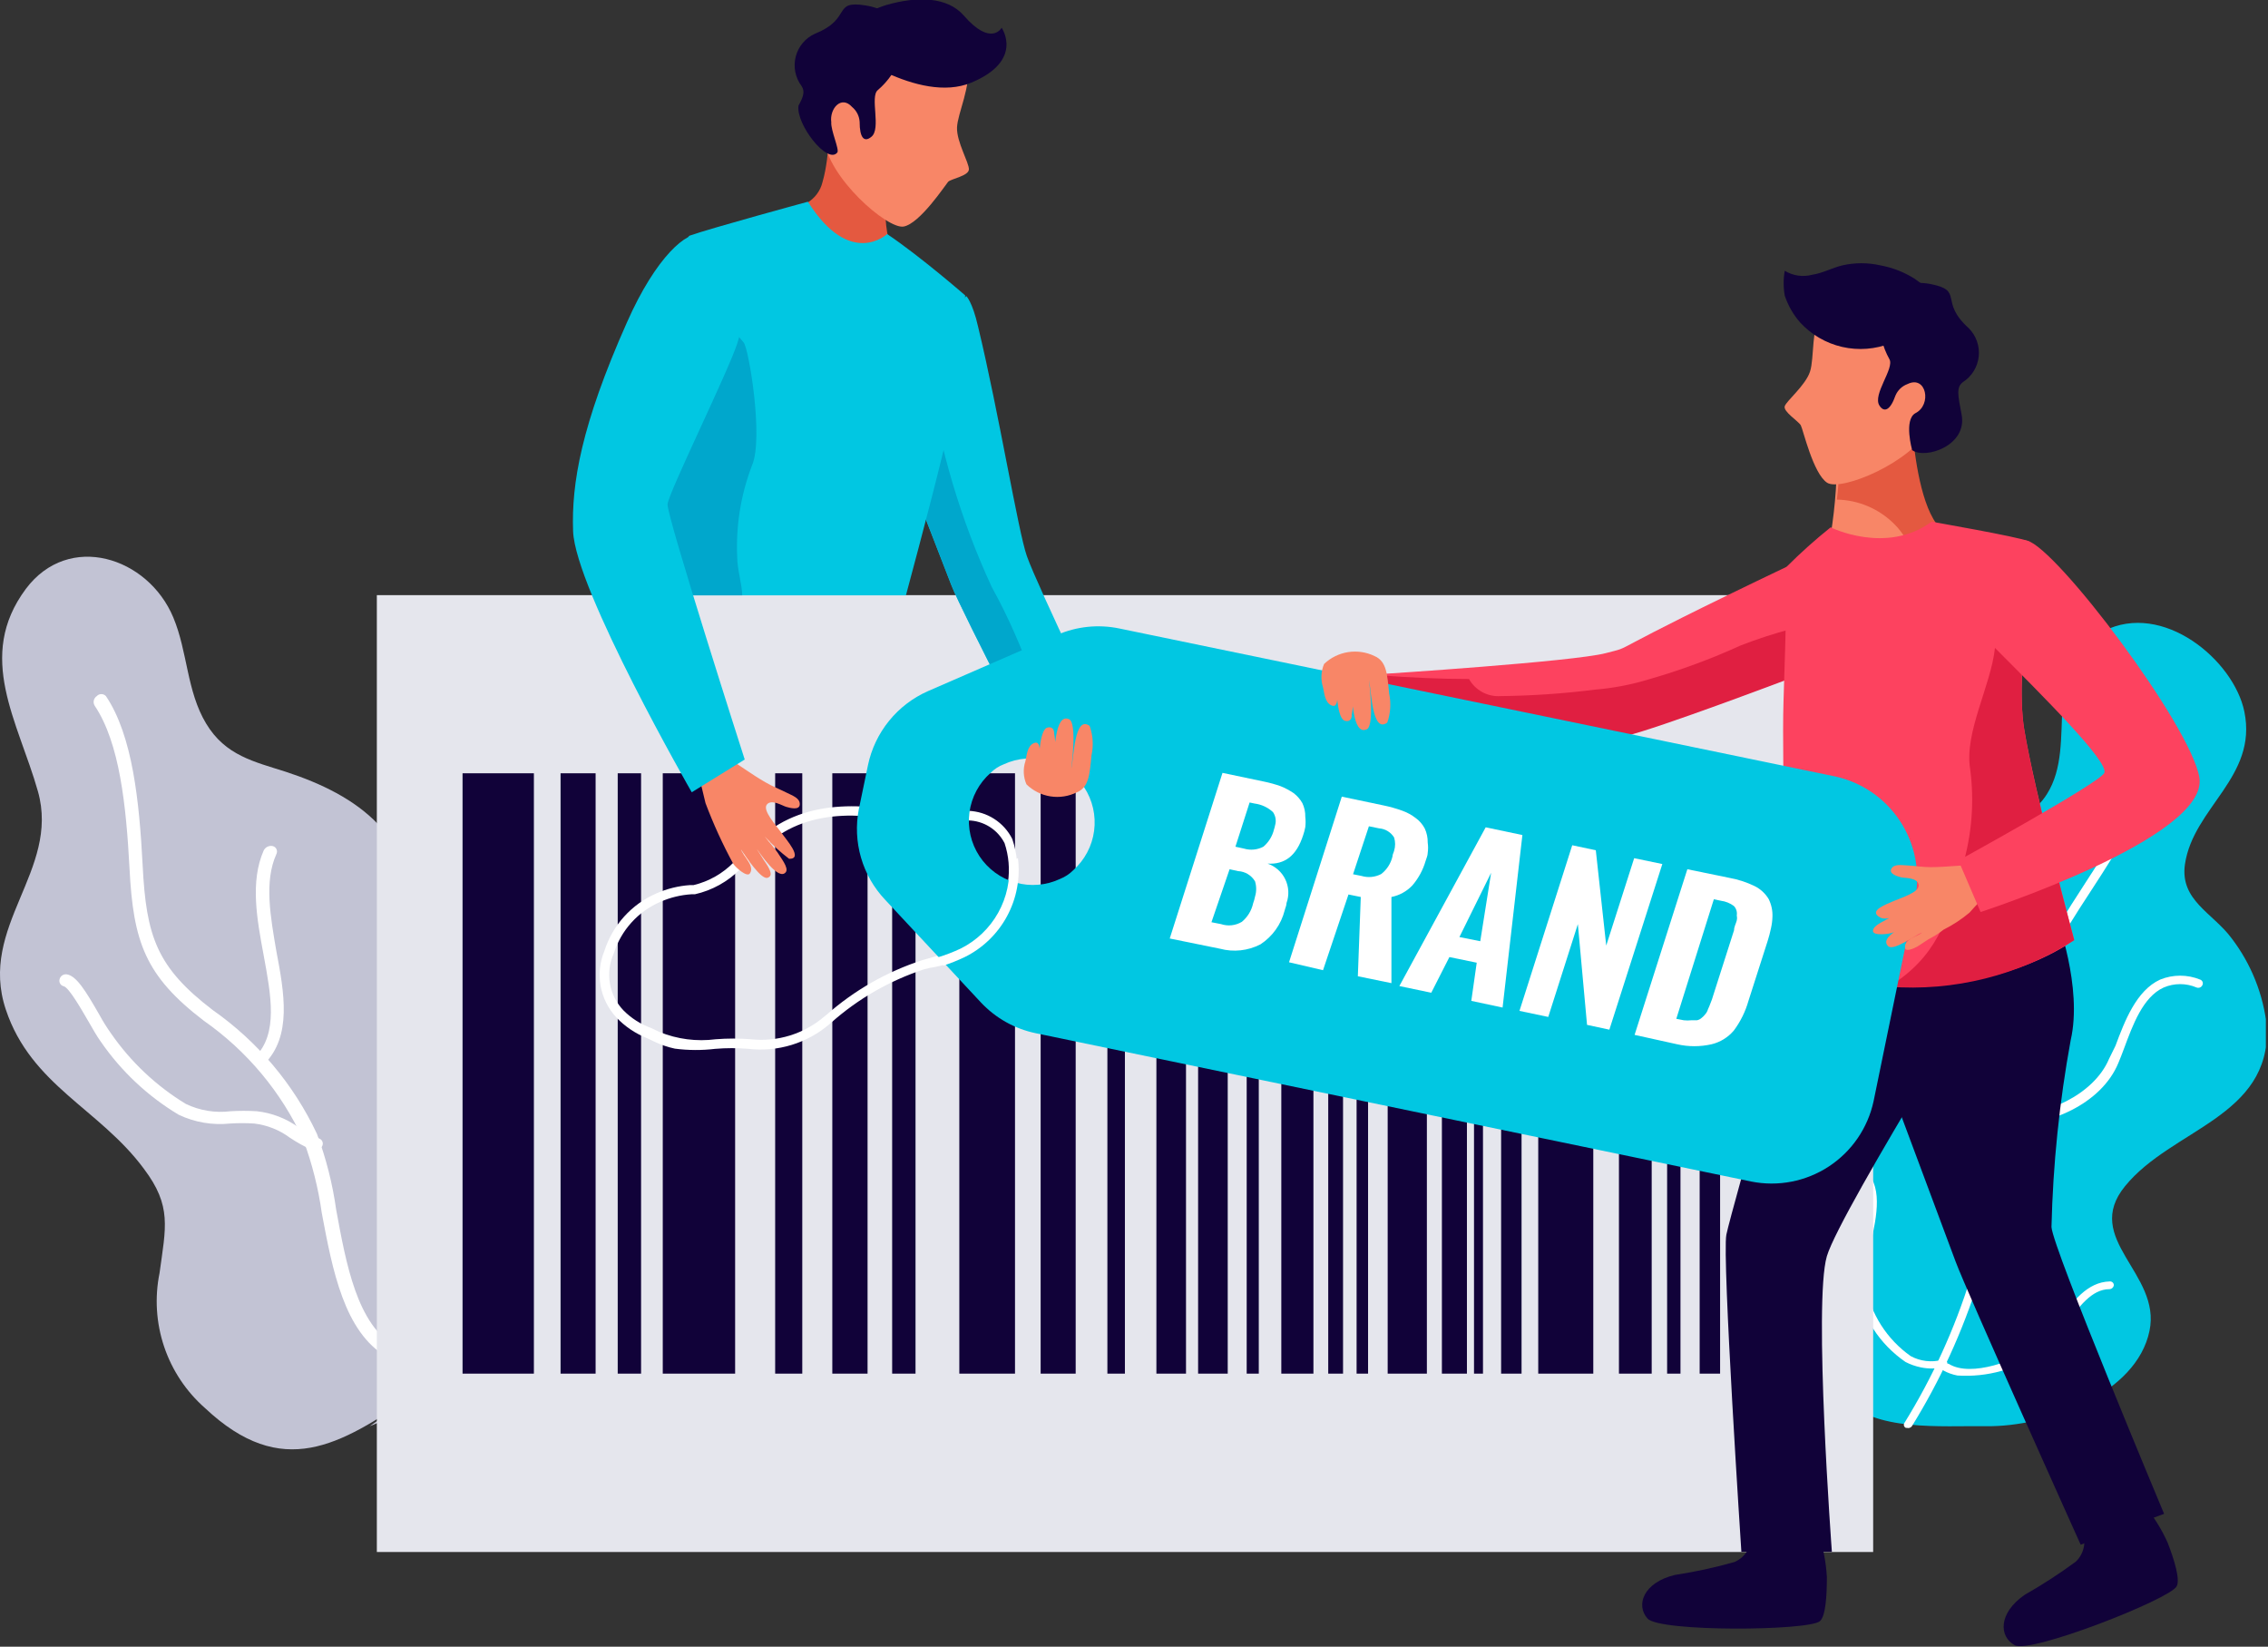 <svg width="259" height="188" viewBox="0 0 259 188" fill="none" xmlns="http://www.w3.org/2000/svg">
<rect x="0" y="0" width="259" height="188" fill="#333333" stroke="none"/>
<g clip-path="url(#clip0_138_153)">
<path d="M210.625 159.636C205.147 153.444 188.929 145.013 193.168 135.344C196.812 127.127 214.197 128.199 212.102 118.244C210.863 112.362 209.267 107.361 213.054 100.716C217.174 93.452 229.487 97.406 233.75 90.666C237.441 84.855 232.654 75.924 240.252 72.042C246.968 68.613 255.089 75.329 256.303 81.259C257.827 88.713 250.468 92.19 249.516 98.668C248.92 102.788 252.683 104.217 254.827 107.099C257.088 110.05 258.489 113.57 258.875 117.268C259.28 127.556 248.015 128.866 242.681 135.415C237.727 141.464 246.848 145.37 245.467 151.943C243.991 159.088 233.893 162.922 226.772 162.827C221.723 162.755 213.912 163.47 210.625 159.636Z" fill="#01C7E2"/>
<path d="M217.77 163.018H217.651C217.598 162.996 217.55 162.962 217.512 162.92C217.474 162.877 217.446 162.827 217.43 162.772C217.414 162.717 217.41 162.659 217.42 162.603C217.429 162.546 217.451 162.493 217.484 162.446C223.878 152.102 227.572 140.318 228.225 128.175C228.606 115.505 233.869 107.384 238.18 100.74C240.799 96.715 243.062 93.214 243.419 89.689C243.437 89.548 243.509 89.419 243.62 89.331C243.731 89.242 243.873 89.2 244.014 89.213C244.082 89.209 244.15 89.219 244.213 89.245C244.277 89.27 244.333 89.31 244.379 89.36C244.425 89.411 244.459 89.471 244.478 89.536C244.497 89.601 244.502 89.67 244.491 89.737C244.11 93.5 241.776 97.096 239.085 101.24C234.822 107.765 229.558 115.744 229.225 128.151C228.559 140.45 224.808 152.383 218.317 162.851C218.252 162.929 218.166 162.986 218.068 163.016C217.971 163.045 217.867 163.046 217.77 163.018Z" fill="white"/>
<path d="M228.987 128.199C228.873 128.176 228.772 128.113 228.702 128.021C228.632 127.929 228.598 127.814 228.606 127.699C228.634 127.571 228.707 127.457 228.812 127.379C228.917 127.3 229.046 127.262 229.177 127.27C233.416 127.532 239.108 125.032 240.847 120.888L241.585 119.387C242.633 116.577 243.967 113.076 246.682 111.838C248.147 111.24 249.789 111.24 251.254 111.838C251.314 111.859 251.369 111.892 251.415 111.935C251.462 111.978 251.498 112.031 251.523 112.089C251.548 112.147 251.56 112.21 251.559 112.274C251.557 112.337 251.543 112.4 251.516 112.457C251.463 112.581 251.365 112.681 251.24 112.734C251.116 112.787 250.976 112.79 250.849 112.743C250.255 112.487 249.615 112.355 248.968 112.355C248.321 112.355 247.681 112.487 247.086 112.743C244.705 113.814 243.538 117.077 242.562 119.697C242.347 120.269 242.133 120.84 241.919 121.34C239.966 126.103 233.797 128.652 229.177 128.366L228.987 128.199Z" fill="white"/>
<path d="M225.962 127.723C224.211 127.41 222.626 126.491 221.485 125.127C220.654 123.815 220.157 122.319 220.037 120.771C219.916 119.223 220.176 117.669 220.794 116.244C220.794 115.863 221.032 115.434 221.199 114.958C222.08 112.243 223.438 108.123 222.104 105.836C221.87 105.446 221.556 105.111 221.182 104.852C220.809 104.593 220.384 104.417 219.937 104.336C219.81 104.297 219.702 104.212 219.636 104.097C219.57 103.982 219.549 103.846 219.579 103.717C219.623 103.583 219.717 103.471 219.841 103.405C219.965 103.338 220.11 103.322 220.246 103.359C220.821 103.482 221.365 103.72 221.844 104.06C222.323 104.4 222.727 104.834 223.033 105.336C224.581 108.004 223.033 112.362 222.199 115.22C222.032 115.672 221.913 116.101 221.794 116.482C221.236 117.774 220.994 119.181 221.09 120.585C221.185 121.989 221.614 123.351 222.342 124.555C223.124 125.409 224.084 126.079 225.154 126.52C226.224 126.96 227.378 127.159 228.534 127.104C228.598 127.103 228.661 127.116 228.719 127.142C228.777 127.168 228.829 127.205 228.872 127.253C228.915 127.3 228.947 127.355 228.967 127.416C228.987 127.476 228.993 127.54 228.987 127.604C228.969 127.732 228.902 127.849 228.799 127.929C228.697 128.009 228.568 128.046 228.439 128.032C227.606 127.997 226.778 127.893 225.962 127.723Z" fill="white"/>
<path d="M223.533 157.04C222.956 156.932 222.401 156.731 221.889 156.444C221.845 156.409 221.809 156.363 221.784 156.312C221.759 156.26 221.746 156.204 221.746 156.147C221.746 156.089 221.759 156.033 221.784 155.981C221.809 155.93 221.845 155.885 221.889 155.849C221.975 155.755 222.089 155.693 222.214 155.671C222.339 155.65 222.468 155.67 222.58 155.73C225.128 157.278 230.296 155.277 232.511 153.729C233.524 152.869 234.406 151.866 235.131 150.752C236.703 148.609 238.346 146.37 240.918 146.299C240.978 146.292 241.039 146.298 241.097 146.317C241.154 146.335 241.207 146.366 241.252 146.406C241.297 146.447 241.333 146.496 241.358 146.552C241.382 146.607 241.395 146.667 241.394 146.728C241.377 146.85 241.318 146.962 241.227 147.045C241.135 147.128 241.017 147.176 240.894 147.18C238.846 147.18 237.369 149.252 235.964 151.181C235.181 152.385 234.217 153.462 233.106 154.372C230.309 156.32 226.934 157.26 223.533 157.04Z" fill="white"/>
<path d="M219.365 156.111C218.752 155.987 218.159 155.779 217.603 155.492C216.144 154.491 214.896 153.212 213.932 151.729C212.967 150.246 212.305 148.586 211.983 146.847C211.859 145.127 212.053 143.4 212.554 141.75C213.245 138.678 213.983 135.463 211.983 134.01C211.937 133.97 211.9 133.92 211.875 133.865C211.85 133.81 211.837 133.749 211.837 133.689C211.837 133.628 211.85 133.568 211.875 133.512C211.9 133.457 211.937 133.407 211.983 133.367C212.086 133.28 212.217 133.232 212.352 133.232C212.487 133.232 212.618 133.28 212.721 133.367C215.102 135.177 214.34 138.797 213.626 141.988C213.137 143.526 212.935 145.141 213.03 146.751C213.632 150.015 215.487 152.913 218.198 154.825C219.292 155.415 220.569 155.568 221.771 155.254C221.888 155.215 222.015 155.223 222.126 155.277C222.237 155.33 222.323 155.424 222.366 155.539C222.38 155.596 222.382 155.654 222.373 155.712C222.364 155.769 222.343 155.824 222.312 155.873C222.281 155.922 222.24 155.964 222.192 155.997C222.144 156.03 222.09 156.052 222.033 156.063C221.158 156.278 220.247 156.295 219.365 156.111Z" fill="white"/>
<path d="M47.083 159.397C38.867 164.946 32.246 169.067 23.411 160.755C21.265 158.871 19.656 156.454 18.744 153.748C17.833 151.043 17.651 148.144 18.219 145.346C18.933 140.107 19.648 137.702 16.433 133.439C11.384 126.603 3.548 123.912 0.667 115.267C-2.525 105.741 6.883 99.406 4.334 90.356C2.072 82.378 -2.81 74.971 2.953 67.231C7.859 60.682 16.909 63.587 19.791 70.494C21.434 74.424 21.315 78.901 23.53 82.592C25.744 86.284 29.031 86.951 32.651 88.118C40.748 90.761 47.822 95.5 46.94 105.789C46.369 111.957 46.226 116.958 52.251 119.649C58.705 122.531 62.301 124.412 61.777 133.486C61.42 140.297 58.11 143.894 54.49 148.895C51.108 153.539 47.75 160.803 42.225 162.827L47.083 159.397Z" fill="#C2C3D4"/>
<path d="M48.107 156.111C46.732 156.013 45.397 155.606 44.201 154.92C39.295 152.11 37.962 144.941 36.747 138.487C36.351 135.649 35.648 132.862 34.651 130.176C32.14 124.694 28.21 119.983 23.268 116.529C16.575 111.409 15.218 107.551 14.789 99.12C14.408 91.976 13.67 84.831 10.812 80.568C10.703 80.39 10.666 80.177 10.711 79.972C10.755 79.768 10.877 79.589 11.05 79.472C11.117 79.4 11.198 79.343 11.288 79.303C11.379 79.264 11.476 79.244 11.574 79.244C11.672 79.244 11.77 79.264 11.86 79.303C11.95 79.343 12.031 79.4 12.098 79.472C15.146 83.998 15.909 91.499 16.29 98.787C16.695 106.932 17.909 110.433 24.292 115.315C29.428 118.91 33.533 123.787 36.199 129.461C37.242 132.255 37.977 135.154 38.39 138.106C39.534 144.322 40.772 151.229 45.202 153.753C47.169 154.787 49.442 155.082 51.608 154.587C51.794 154.535 51.994 154.558 52.163 154.652C52.332 154.745 52.458 154.902 52.513 155.087C52.527 155.18 52.52 155.275 52.494 155.366C52.468 155.456 52.423 155.54 52.363 155.612C52.302 155.684 52.227 155.743 52.142 155.784C52.057 155.824 51.964 155.847 51.87 155.849C50.634 156.108 49.368 156.196 48.107 156.111Z" fill="white"/>
<path d="M29.627 121.769C29.464 121.753 29.308 121.696 29.174 121.602C29.104 121.542 29.047 121.467 29.009 121.383C28.97 121.298 28.95 121.207 28.95 121.114C28.95 121.021 28.97 120.93 29.009 120.845C29.047 120.761 29.104 120.686 29.174 120.626C31.77 117.982 30.96 113.672 30.103 109.028C29.341 104.931 28.555 100.668 30.103 97.12C30.191 96.925 30.343 96.767 30.534 96.672C30.725 96.576 30.943 96.549 31.151 96.596C31.245 96.62 31.333 96.666 31.408 96.729C31.482 96.793 31.541 96.872 31.58 96.962C31.619 97.051 31.637 97.148 31.633 97.246C31.629 97.344 31.602 97.439 31.556 97.525C30.151 100.645 30.889 104.669 31.556 108.575C32.461 113.338 33.366 118.292 30.174 121.483C30.026 121.633 29.834 121.732 29.627 121.769Z" fill="white"/>
<path d="M35.938 131.295H35.652C34.764 130.902 33.911 130.432 33.104 129.89C31.911 129.005 30.507 128.446 29.032 128.271C28.112 128.212 27.189 128.212 26.269 128.271C24.261 128.481 22.235 128.135 20.41 127.27C16.876 125.155 13.839 122.304 11.503 118.911C11.098 118.363 10.598 117.482 10.051 116.53C9.289 115.22 7.883 112.767 7.288 112.6C7.199 112.581 7.116 112.544 7.042 112.49C6.969 112.437 6.908 112.369 6.863 112.29C6.818 112.211 6.79 112.124 6.781 112.034C6.773 111.943 6.783 111.852 6.812 111.766C6.862 111.592 6.975 111.442 7.128 111.345C7.282 111.249 7.466 111.212 7.645 111.242C8.741 111.433 9.765 113.1 11.313 115.791C11.727 116.557 12.189 117.297 12.694 118.006C14.944 121.248 17.849 123.982 21.22 126.032C22.811 126.796 24.589 127.085 26.34 126.866C27.332 126.807 28.326 126.807 29.317 126.866C31.037 127.054 32.679 127.685 34.081 128.699C34.833 129.201 35.63 129.632 36.462 129.985C36.548 130.017 36.625 130.068 36.689 130.134C36.753 130.199 36.801 130.278 36.831 130.365C36.86 130.451 36.87 130.543 36.86 130.634C36.85 130.725 36.82 130.812 36.772 130.89C36.684 131.029 36.56 131.14 36.412 131.211C36.265 131.283 36.101 131.312 35.938 131.295Z" fill="white"/>
<path d="M92.19 23.292C93.047 24.601 93.904 27.174 95.333 28.055C97.443 28.919 99.736 29.239 102.002 28.983C100.811 26.34 100.478 20.315 103.121 17.981C101.383 16.909 101.311 20.362 100.001 18.933C99.525 18.409 95.857 12.741 95.524 12.098C94.5 13.313 94.905 17.433 93.928 20.791C93.808 21.289 93.588 21.756 93.281 22.166C92.974 22.575 92.586 22.918 92.142 23.172L92.19 23.292Z" fill="#E45940"/>
<path d="M100.739 3.668C100.739 3.668 110.004 4.716 110.48 7.264C110.956 9.812 109.337 12.932 109.289 14.575C109.242 16.218 110.671 18.576 110.647 19.338C110.623 20.1 108.575 20.41 108.265 20.767C107.956 21.124 105.05 25.53 103.192 25.864C101.335 26.197 94.476 20.219 94.095 15.79C94.095 14.956 92.856 13.408 93.071 12.289C93.928 8.002 98.548 3.882 100.739 3.668Z" fill="#F88667"/>
<path d="M98.835 0.619C95 2.72989e-05 97.358 2.12 93.095 3.834C92.55 4.076 92.067 4.438 91.682 4.893C91.296 5.347 91.019 5.884 90.87 6.461C90.721 7.038 90.705 7.641 90.822 8.226C90.939 8.81 91.187 9.361 91.547 9.836C91.928 10.431 91.761 11.027 91.19 12.051C90.856 14.146 94.5 18.838 95.62 17.409C95.882 17.076 94.858 14.885 94.929 13.956C94.715 12.408 96.072 10.836 97.311 12.217C97.561 12.425 97.767 12.683 97.915 12.974C98.062 13.265 98.148 13.583 98.168 13.908C98.168 15.742 98.692 16.29 99.501 15.623C100.668 14.718 99.311 11.05 100.24 10.288C101.458 9.249 102.371 7.899 102.883 6.383C104.669 4.549 102.693 1.215 98.835 0.619Z" fill="#110239"/>
<path d="M213.911 67.946H43.035V177.188H213.911V67.946Z" fill="#E5E6ED"/>
<path d="M60.968 88.284H52.823V156.825H60.968V88.284Z" fill="#110239"/>
<path d="M68.017 88.284H64.016V156.825H68.017V88.284Z" fill="#110239"/>
<path d="M83.95 88.284H75.686V156.825H83.95V88.284Z" fill="#110239"/>
<path d="M91.618 88.284H88.522V156.825H91.618V88.284Z" fill="#110239"/>
<path d="M104.55 88.284H101.883V156.825H104.55V88.284Z" fill="#110239"/>
<path d="M73.209 88.284H70.542V156.825H73.209V88.284Z" fill="#110239"/>
<path d="M99.073 88.284H95.048V156.825H99.073V88.284Z" fill="#110239"/>
<path d="M115.911 88.284H109.552V156.825H115.911V88.284Z" fill="#110239"/>
<path d="M122.84 88.284H118.839V156.825H122.84V88.284Z" fill="#110239"/>
<path d="M128.461 88.284H126.461V156.825H128.461V88.284Z" fill="#110239"/>
<path d="M143.75 88.284H142.369V156.825H143.75V88.284Z" fill="#110239"/>
<path d="M135.439 88.284H132.058V156.825H135.439V88.284Z" fill="#110239"/>
<path d="M153.372 88.284H151.681V156.825H153.372V88.284Z" fill="#110239"/>
<path d="M173.758 88.284H171.424V156.825H173.758V88.284Z" fill="#110239"/>
<path d="M196.431 88.284H194.097V156.825H196.431V88.284Z" fill="#110239"/>
<path d="M156.23 88.284H154.92V156.825H156.23V88.284Z" fill="#110239"/>
<path d="M169.353 88.284H168.329V156.825H169.353V88.284Z" fill="#110239"/>
<path d="M191.906 88.284H190.381V156.825H191.906V88.284Z" fill="#110239"/>
<path d="M140.203 88.284H136.821V156.825H140.203V88.284Z" fill="#110239"/>
<path d="M149.99 88.284H146.323V156.825H149.99V88.284Z" fill="#110239"/>
<path d="M167.519 88.284H164.661V156.825H167.519V88.284Z" fill="#110239"/>
<path d="M162.946 88.284H158.469V156.825H162.946V88.284Z" fill="#110239"/>
<path d="M181.95 88.284H175.663V156.825H181.95V88.284Z" fill="#110239"/>
<path d="M188.619 88.284H184.88V156.825H188.619V88.284Z" fill="#110239"/>
<path d="M204.528 88.284H199.551V156.825H204.528V88.284Z" fill="#110239"/>
<path d="M110.337 33.794C110.337 33.794 111.028 34.39 111.695 37.295C114.076 47.155 116.267 60.658 117.267 63.492C118.482 66.945 127.056 84.736 127.056 84.736L120.125 89.665C120.125 89.665 109.956 70.137 108.646 66.826L100.882 46.797L110.337 33.794Z" fill="#01C7E2"/>
<path d="M113.243 66.993C109.737 59.395 107.332 51.336 106.099 43.059L100.907 46.845L108.671 66.85C109.98 70.161 120.15 89.689 120.15 89.689L121.912 88.475C118.911 80.639 117.268 74.257 113.243 66.993Z" fill="#00A7CC"/>
<path d="M77.567 44.416C75.186 50.036 71.256 65.469 69.899 67.97H103.455C105.336 60.968 107.599 52.37 108.432 48.417C109.531 43.593 110.13 38.669 110.219 33.723C110.219 33.723 105.194 29.341 101.312 26.721C101.312 26.721 97.096 30.698 92.262 23.03C92.262 23.03 81.14 26.054 78.734 26.912C77.853 27.269 80.211 38.153 77.567 44.416Z" fill="#01C7E2"/>
<path d="M82.14 35.628C80.449 38.653 78.377 41.987 76.948 44.726C74.567 50.513 71.566 65.517 70.232 67.97H84.76C84.76 66.826 84.188 64.945 84.188 63.659C84.018 60.071 84.593 56.486 85.879 53.133C87.213 50.06 85.522 39.82 84.927 39.105C83.95 37.962 83.021 36.795 82.14 35.628Z" fill="#00A7CC"/>
<path d="M204.528 64.469C181.665 75.376 187.095 73.59 183.379 74.567C179.664 75.543 157.801 76.948 157.801 76.948L155.42 86.331C155.42 86.331 182.046 84.855 185.689 83.95C189.333 83.045 204.599 77.329 204.599 77.329L204.528 64.469Z" fill="#FD425F"/>
<path d="M167.757 77.52C168.111 78.152 168.636 78.67 169.273 79.016C169.909 79.362 170.63 79.52 171.353 79.472C174.96 79.433 178.562 79.186 182.141 78.734C184.217 78.565 186.269 78.173 188.262 77.567C191.862 76.537 195.381 75.239 198.788 73.685C200.681 72.951 202.613 72.323 204.576 71.804V77.4C204.576 77.4 189.286 83.188 185.666 84.021C182.046 84.855 155.396 86.403 155.396 86.403L157.778 77.115C161.041 77.353 164.375 77.52 167.757 77.52Z" fill="#E01F41"/>
<path d="M207.648 175.02C208.2 176.644 208.528 178.334 208.624 180.046C208.624 182.237 208.482 184.547 207.815 185.094C206.481 186.19 189.524 186.333 188.143 184.785C186.762 183.237 187.691 180.665 191.263 179.807C193.562 179.458 195.837 178.965 198.074 178.331C198.76 178.037 199.32 177.51 199.656 176.843C199.991 176.177 200.081 175.413 199.908 174.687L207.648 175.02Z" fill="#110239"/>
<path d="M244.824 171.782C245.923 173.096 246.836 174.554 247.539 176.116C248.325 178.14 248.992 180.379 248.563 181.117C247.706 182.618 231.892 188.81 230.082 187.833C228.272 186.857 228.177 184.166 231.225 182.07C233.243 180.923 235.191 179.659 237.06 178.283C237.598 177.763 237.936 177.069 238.014 176.325C238.092 175.58 237.906 174.832 237.489 174.211L244.824 171.782Z" fill="#110239"/>
<path d="M207.767 102.978L230.606 105.527C230.606 105.527 210.172 138.178 208.624 143.417C207.076 148.657 209.195 177.164 209.195 177.164H198.86C198.86 177.164 196.645 143.513 197.145 140.964C197.645 138.416 207.767 102.978 207.767 102.978Z" fill="#110239"/>
<path d="M208.625 104.669H234.822C234.822 104.669 237.87 112.671 236.465 118.768C235.177 125.805 234.444 132.932 234.274 140.083C234.393 142.465 247.134 172.83 247.134 172.83L237.608 176.354C237.608 176.354 224.533 147.323 223.319 144.013C222.104 140.702 208.625 104.669 208.625 104.669Z" fill="#110239"/>
<path d="M209.743 50.727C211.851 50.848 213.965 50.688 216.031 50.251C216.771 50.075 217.489 49.82 218.174 49.489C218.388 52.108 219.127 58.229 221.294 60.515C221.294 60.515 221.008 63.611 215.578 64.373C210.148 65.135 209.053 61.111 209.053 61.111C209.614 57.679 209.846 54.203 209.743 50.727Z" fill="#F88667"/>
<path d="M221.27 60.611C221.28 60.69 221.28 60.77 221.27 60.849C221.229 60.962 221.181 61.074 221.128 61.182L220.889 61.587C220.637 61.948 220.341 62.276 220.008 62.563C219.796 62.747 219.564 62.906 219.318 63.04C219.025 63.202 218.723 63.345 218.413 63.468C218.059 62.086 217.334 60.826 216.317 59.825C214.576 58.085 212.229 57.086 209.768 57.038C210.026 54.865 210.098 52.674 209.982 50.489C212.09 50.61 214.204 50.449 216.269 50.013C217.009 49.837 217.728 49.582 218.413 49.251C218.627 51.87 219.365 57.991 221.532 60.277L221.27 60.611Z" fill="#E45940"/>
<path d="M218.532 35.152C218.532 35.152 209.458 32.913 208.124 35.152C206.791 37.39 207.219 40.867 206.695 42.439C206.171 44.011 204.028 45.75 203.814 46.369C203.599 46.988 205.386 48.084 205.648 48.56C205.909 49.036 207.053 54.061 208.648 55.109C210.244 56.157 218.46 52.728 220.342 48.774C222.223 44.821 220.985 36.343 218.532 35.152Z" fill="#F88667"/>
<path d="M209.053 60.206C209.053 60.206 215.411 63.373 220.579 59.563C220.579 59.563 230.439 61.277 231.63 61.778C232.821 62.278 230.01 76.186 231.154 83.212C232.297 90.237 236.869 107.313 236.869 107.313C236.869 107.313 224.819 116.577 204.123 110.742C204.123 110.742 203.456 86.808 203.67 80.163C204.004 70.446 204.051 64.683 204.051 64.683C205.635 63.1 207.305 61.606 209.053 60.206Z" fill="#FD425F"/>
<path d="M224.105 98.93C225.182 95.318 225.482 91.52 224.986 87.784C224.295 83.64 227.367 78.258 227.82 73.971C228.272 69.684 228.868 66.398 231.845 63.897C231.654 68.16 230.273 77.782 231.154 83.235C232.297 90.38 236.87 107.337 236.87 107.337C230.568 111.359 223.128 113.223 215.674 112.648C221.009 109.409 222.533 105.098 224.105 98.93Z" fill="#E01F41"/>
<path d="M214.625 36.438C214.593 38.036 214.988 39.615 215.768 41.01C216.364 42.058 213.816 45.035 214.625 46.297C215.149 47.131 215.864 46.869 216.459 45.154C216.587 44.853 216.776 44.581 217.013 44.355C217.251 44.13 217.532 43.956 217.84 43.844C219.984 42.797 220.651 46.226 218.722 47.179C217.388 47.941 218.364 51.394 218.364 51.394C219.889 52.466 224.699 50.87 224.009 47.322C223.58 45.083 223.389 44.225 224.152 43.63C224.653 43.309 225.077 42.88 225.391 42.374C225.704 41.868 225.9 41.298 225.964 40.706C226.028 40.114 225.959 39.515 225.76 38.954C225.562 38.392 225.24 37.882 224.818 37.462C221.389 34.366 224.318 33.199 220.508 32.437C216.697 31.675 213.696 34.104 214.625 36.438Z" fill="#110239"/>
<path d="M221.223 34.223C220.961 33.413 219.436 32.413 218.674 31.841C217.47 31.073 216.127 30.547 214.721 30.293C213.302 29.972 211.829 29.972 210.41 30.293C209.196 30.579 208.196 31.175 206.957 31.365C206.43 31.507 205.879 31.54 205.339 31.462C204.798 31.384 204.279 31.197 203.813 30.913C203.647 31.85 203.647 32.809 203.813 33.747C204.186 34.868 204.777 35.904 205.552 36.795C206.835 38.201 208.517 39.182 210.372 39.607C212.227 40.033 214.168 39.883 215.936 39.177C217.527 38.66 218.895 37.619 219.817 36.223C220.186 35.492 220.66 34.818 221.223 34.223Z" fill="#110239"/>
<path d="M77.067 119.721C76.287 119.553 75.528 119.298 74.805 118.959L73.9 118.53C72.566 118.001 71.363 117.189 70.375 116.148C69.45 115.147 68.83 113.902 68.59 112.56C68.349 111.218 68.498 109.835 69.017 108.575C69.481 107.12 70.249 105.781 71.272 104.648C72.295 103.514 73.548 102.612 74.948 102.002C76.168 101.462 77.474 101.14 78.806 101.049H79.21C80.959 100.628 82.553 99.719 83.807 98.43L84.045 98.239C84.617 97.739 85.141 97.263 85.688 96.739C86.236 96.215 86.427 96.001 86.831 95.643C92.166 90.88 99.811 91.714 105.265 93.262L104.955 94.333C99.763 92.833 92.523 91.952 87.57 96.429L86.45 97.477C85.903 98.001 85.355 98.525 84.76 99.049L84.521 99.239C83.106 100.665 81.313 101.656 79.353 102.097H78.948C77.733 102.176 76.54 102.466 75.424 102.955C74.161 103.496 73.031 104.304 72.11 105.324C71.189 106.343 70.5 107.55 70.089 108.861C69.604 109.932 69.452 111.124 69.651 112.283C69.851 113.442 70.393 114.515 71.208 115.363C72.094 116.255 73.168 116.938 74.352 117.363L75.305 117.816C77.34 118.645 79.555 118.933 81.735 118.649C83.067 118.543 84.404 118.543 85.736 118.649C87.246 118.814 88.773 118.666 90.224 118.216C91.674 117.765 93.016 117.021 94.167 116.029L94.381 115.863C97.559 113.056 101.28 110.932 105.312 109.623L105.979 109.432C109.289 108.48 111.504 107.861 113.41 104.931C114.295 103.692 114.876 102.26 115.104 100.754C115.331 99.247 115.2 97.709 114.719 96.263C114.328 95.496 113.736 94.849 113.006 94.392C112.276 93.935 111.436 93.684 110.576 93.667V92.571C111.625 92.605 112.646 92.922 113.53 93.488C114.414 94.054 115.13 94.848 115.601 95.786C116.15 97.404 116.31 99.129 116.071 100.821C115.831 102.513 115.196 104.125 114.219 105.527C113.289 106.863 112.095 107.993 110.71 108.85C109.326 109.706 107.78 110.269 106.17 110.504L105.503 110.671C101.601 111.953 98.003 114.02 94.929 116.744L94.738 116.911C93.473 117.996 91.996 118.808 90.402 119.295C88.808 119.783 87.13 119.936 85.474 119.745C84.206 119.638 82.931 119.638 81.663 119.745C80.136 119.928 78.592 119.92 77.067 119.721Z" fill="white"/>
<path d="M209.553 88.641L127.842 71.756C125.442 71.252 122.944 71.51 120.697 72.495L105.979 78.901C104.246 79.663 102.72 80.828 101.527 82.299C100.334 83.769 99.509 85.502 99.12 87.355L98.072 92.404C97.718 94.238 97.806 96.13 98.327 97.923C98.849 99.716 99.79 101.359 101.073 102.716L112.028 114.458C113.7 116.237 115.878 117.459 118.268 117.958L199.979 134.891C203.047 135.506 206.233 134.888 208.849 133.173C211.465 131.457 213.3 128.781 213.959 125.722L218.722 102.526C219.309 99.473 218.678 96.311 216.965 93.717C215.252 91.122 212.591 89.301 209.553 88.641ZM121.078 100.335C119.485 101.087 117.674 101.239 115.978 100.763C114.281 100.286 112.814 99.213 111.846 97.741C110.878 96.268 110.475 94.496 110.709 92.75C110.944 91.004 111.801 89.401 113.124 88.237C113.548 87.807 114.06 87.474 114.624 87.26C116.216 86.523 118.02 86.383 119.706 86.865C121.393 87.347 122.849 88.42 123.811 89.886C124.773 91.353 125.175 93.117 124.944 94.856C124.714 96.595 123.866 98.193 122.555 99.359C122.133 99.78 121.631 100.112 121.078 100.335Z" fill="#01C7E2"/>
<path d="M133.581 107.146L139.606 88.237L144.369 89.237C145.008 89.368 145.637 89.543 146.251 89.761C146.769 89.97 147.264 90.234 147.727 90.547C148.135 90.856 148.475 91.245 148.728 91.69C148.96 92.181 149.074 92.719 149.061 93.262C149.107 93.649 149.107 94.041 149.061 94.429C149.004 94.736 148.925 95.038 148.823 95.334C148.061 97.715 146.703 98.716 144.751 98.596C145.191 98.746 145.597 98.982 145.945 99.29C146.293 99.599 146.577 99.973 146.778 100.392C146.98 100.811 147.096 101.266 147.12 101.731C147.144 102.195 147.075 102.66 146.918 103.098C146.918 103.383 146.775 103.645 146.703 103.955C146.297 105.541 145.312 106.918 143.941 107.813C142.517 108.55 140.869 108.728 139.321 108.313L133.581 107.146ZM138.344 105.289L139.44 105.503C139.832 105.634 140.248 105.679 140.659 105.634C141.07 105.588 141.467 105.454 141.821 105.241C142.474 104.698 142.927 103.952 143.107 103.121C143.201 102.874 143.272 102.619 143.322 102.359C143.496 101.793 143.496 101.187 143.322 100.621C143.122 100.282 142.841 99.998 142.504 99.794C142.167 99.591 141.785 99.474 141.393 99.454L140.416 99.239L138.344 105.289ZM141.083 96.667L142.059 96.882C142.797 97.102 143.592 97.025 144.274 96.667C144.88 96.155 145.305 95.462 145.489 94.691C145.54 94.543 145.579 94.392 145.608 94.238C145.686 93.983 145.706 93.713 145.664 93.449C145.623 93.185 145.522 92.933 145.37 92.714C144.789 92.179 144.057 91.838 143.274 91.738L142.702 91.618L141.083 96.667Z" fill="white"/>
<path d="M147.204 109.861L153.229 90.952L157.993 91.952C158.712 92.1 159.421 92.299 160.112 92.547C160.679 92.746 161.21 93.036 161.684 93.405C162.112 93.718 162.462 94.126 162.708 94.595C162.937 95.096 163.051 95.641 163.041 96.191C163.098 96.586 163.098 96.987 163.041 97.382C163.041 97.668 162.899 97.977 162.803 98.287C162.503 99.322 161.983 100.281 161.279 101.097C160.639 101.769 159.807 102.226 158.898 102.407V112.243L155.063 111.457L155.397 102.407L153.992 102.121L151.086 110.766L147.204 109.861ZM154.515 99.811L155.468 100.001C156.221 100.229 157.034 100.152 157.731 99.787C158.375 99.287 158.829 98.581 159.017 97.787C159.017 97.549 159.16 97.334 159.207 97.12C159.355 96.631 159.355 96.109 159.207 95.619C159.026 95.321 158.775 95.07 158.477 94.887C158.179 94.705 157.841 94.597 157.492 94.572L156.325 94.334L154.515 99.811Z" fill="white"/>
<path d="M159.803 112.576L169.662 94.453L173.854 95.334L171.591 115.029L168.019 114.267L168.638 109.909L165.518 109.266L163.447 113.338L159.803 112.576ZM166.662 106.98L169.043 107.456L170.282 99.644L166.662 106.98Z" fill="white"/>
<path d="M173.52 115.41L179.545 96.501L182.237 97.072L183.427 107.956L186.619 97.977L189.834 98.644L183.785 117.554L181.236 117.006L180.188 105.503L176.807 116.101L173.52 115.41Z" fill="white"/>
<path d="M186.666 118.149L192.691 99.239L197.454 100.216C198.47 100.396 199.456 100.717 200.384 101.168C201.046 101.498 201.6 102.01 201.979 102.645C202.294 103.28 202.442 103.985 202.408 104.693C202.394 105.126 202.338 105.557 202.241 105.979C202.139 106.47 202.012 106.955 201.86 107.432L199.669 114.267C199.324 115.486 198.759 116.632 198.002 117.649C197.344 118.433 196.45 118.984 195.454 119.221C194.161 119.515 192.818 119.515 191.524 119.221L186.666 118.149ZM191.429 116.315L192.286 116.482C192.571 116.514 192.859 116.514 193.144 116.482H193.787C193.982 116.444 194.163 116.353 194.311 116.22C194.463 116.103 194.599 115.967 194.716 115.815C194.871 115.645 194.985 115.441 195.049 115.22C195.156 114.995 195.252 114.764 195.335 114.529C195.458 114.242 195.561 113.948 195.644 113.648L198.026 106.194C198.026 105.789 198.264 105.408 198.336 105.074C198.407 104.741 198.336 104.669 198.336 104.503C198.366 104.31 198.352 104.114 198.295 103.928C198.237 103.742 198.137 103.572 198.002 103.431C197.568 103.111 197.06 102.906 196.526 102.836L195.716 102.669L191.429 116.315Z" fill="white"/>
<path d="M116.268 97.953C115.937 98.15 115.586 98.31 115.22 98.43C115.399 100.436 114.97 102.449 113.989 104.208C113.008 105.966 111.52 107.388 109.719 108.289C108.856 108.697 107.965 109.039 107.051 109.313L107.742 110.242C108.554 109.973 109.349 109.654 110.123 109.29C112.199 108.275 113.904 106.636 115.002 104.603C116.099 102.57 116.534 100.245 116.244 97.953H116.268Z" fill="white"/>
<path d="M151.205 75.805C151.959 75.085 152.915 74.613 153.945 74.451C154.975 74.29 156.03 74.446 156.968 74.9C158.349 75.495 158.421 76.972 158.635 79.163C158.874 80.273 158.8 81.427 158.421 82.497C156.682 83.783 156.611 78.853 156.325 77.591C156.325 77.591 157.016 82.807 156.087 83.259C154.372 84.045 154.444 79.234 154.229 78.02C154.542 79.185 154.591 80.406 154.372 81.592C154.372 82.521 153.634 82.354 153.467 82.235C152.586 81.711 152.586 77.758 152.586 77.758C152.586 78.472 153.134 81.044 152.015 80.52C151.276 80.163 151.229 79.068 151.086 78.472C150.807 77.597 150.849 76.651 151.205 75.805Z" fill="#F88667"/>
<path d="M226.272 98.716C224.462 98.716 222.295 99.001 220.461 99.001C219.603 99.001 218.746 98.858 217.913 98.811C217.079 98.763 216.293 98.62 215.983 99.192C215.674 99.763 216.722 100.073 217.127 100.168C217.531 100.263 218.984 100.168 219.103 101.026C219.222 101.883 217.079 102.502 216.222 102.883C215.364 103.264 213.316 103.979 214.697 104.741C215.626 105.265 217.579 104.074 218.365 103.764C217.361 104.046 216.393 104.445 215.483 104.955C214.959 105.265 213.888 105.693 213.888 106.289C213.888 106.884 215.864 106.646 216.269 106.432C217.052 106.14 217.79 105.739 218.46 105.241C217.627 105.67 214.602 106.956 215.602 108.004C216.198 108.647 218.579 106.837 219.508 106.456C218.984 106.932 217.436 107.194 217.555 108.194C217.555 108.718 218.508 108.313 218.937 108.075C219.365 107.837 220.056 107.289 220.651 107.003C221.103 106.754 221.533 106.467 221.937 106.146C223.002 105.613 224.001 104.958 224.914 104.193C225.717 103.268 226.576 102.393 227.486 101.573C225.819 100.93 227.582 99.644 226.272 98.716Z" fill="#F88667"/>
<path d="M223.652 98.239L226.177 104.122C226.177 104.122 252.374 95.619 251.159 88.737C250.088 82.688 234.822 62.54 231.511 61.73C227.058 60.754 225.248 71.399 227.82 73.971C233.226 79.401 240.942 87.07 240.299 88.26C239.656 89.451 223.652 98.239 223.652 98.239Z" fill="#FD425F"/>
<path d="M84.617 96.977C84.831 97.691 86.26 98.882 85.617 99.74C85.284 100.168 84.021 99.049 83.736 98.62C82.522 96.386 81.463 94.07 80.568 91.69C80.306 90.618 80.068 89.546 79.782 88.546C80.941 88.001 82.022 87.304 82.997 86.474C84.45 87.355 85.974 88.499 87.403 89.308C88.165 89.761 89.023 90.094 89.785 90.475C90.547 90.856 91.357 91.118 91.333 91.833C91.309 92.547 90.213 92.238 89.785 92.118C89.356 91.999 88.094 91.19 87.57 91.857C87.046 92.523 88.642 94.238 89.213 95.048C89.785 95.858 91.785 98.073 90.118 98.049C89.114 97.285 88.181 96.433 87.332 95.5C87.332 95.5 88.737 97.215 88.784 97.31C89.118 97.882 90.118 99.073 89.737 99.573C88.904 100.645 86.76 97.358 86.427 96.929L87.237 98.215C87.927 99.192 88.356 100.002 87.641 100.216C86.927 100.43 85.26 97.953 84.617 96.977Z" fill="#F88667"/>
<path d="M85.046 86.712L78.996 90.451C78.996 90.451 65.684 67.303 65.445 60.634C65.255 55.252 66.35 48.584 71.59 36.819C74.924 29.269 78.544 26.245 80.044 26.84C81.116 27.269 87.189 29.96 84.188 39.224C83.14 42.463 76.353 56.228 76.234 57.562C76.115 58.896 85.046 86.712 85.046 86.712Z" fill="#01C7E2"/>
<path d="M117.22 89.546C117.967 90.278 118.924 90.759 119.957 90.921C120.99 91.083 122.048 90.919 122.983 90.451C124.365 89.88 124.436 88.38 124.651 86.212C124.891 85.103 124.817 83.948 124.436 82.878C122.698 81.592 122.626 86.522 122.34 87.76C122.34 87.76 123.031 82.569 122.102 82.116C120.388 81.33 120.459 86.141 120.245 87.332C120.557 86.174 120.606 84.962 120.388 83.783C120.388 82.831 119.649 83.021 119.483 83.116C118.601 83.664 118.601 87.594 118.601 87.594C118.601 86.903 119.149 84.331 118.03 84.855C117.292 85.188 117.244 86.308 117.101 86.903C116.81 87.768 116.853 88.711 117.22 89.546Z" fill="#F88667"/>
<path d="M114.386 3.167C114.386 3.167 116.982 6.906 110.933 9.431C104.883 11.955 96.167 5.335 96.167 5.335C96.167 5.335 96.405 2.048 101.216 0.572C104.836 -0.476 108.218 -0.333 110.051 1.762C113.195 5.382 114.386 3.167 114.386 3.167Z" fill="#110239"/>
</g>
<defs>
<clipPath id="clip0_138_153">
<rect width="258.756" height="188" fill="white"/>
</clipPath>
</defs>
</svg>
